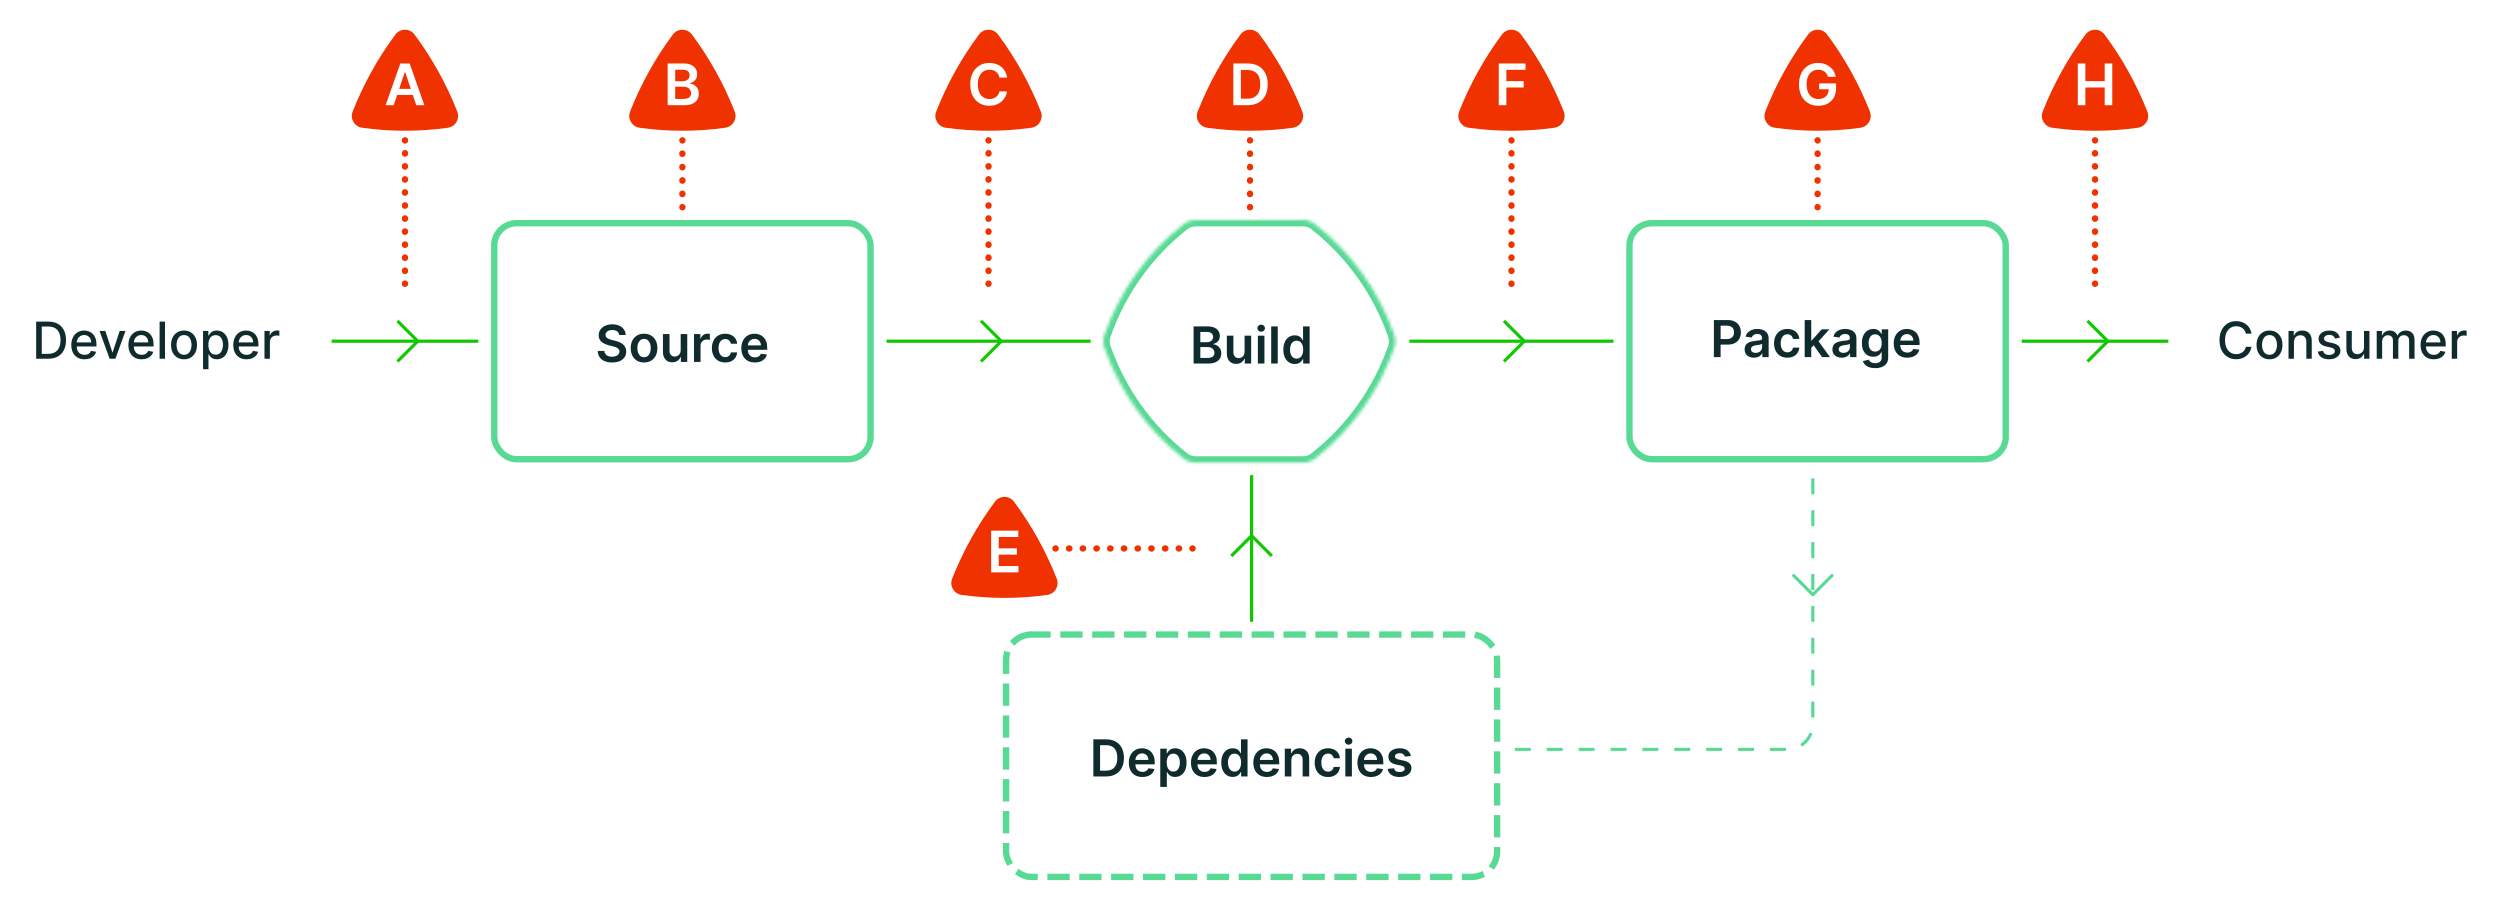 <svg width="784" height="285" viewBox="0 0 784 285" fill="none" xmlns="http://www.w3.org/2000/svg">
<rect width="784" height="285" fill="white"/>
<path d="M143.401 34.971C144.294 37.239 142.854 39.72 140.44 40.06C131.522 41.313 122.478 41.313 113.56 40.06C111.146 39.72 109.706 37.239 110.599 34.971C113.992 26.358 118.504 18.226 123.999 10.841C125.504 8.817 128.496 8.817 130.001 10.841C135.496 18.226 140.008 26.358 143.401 34.971Z" fill="#F03100"/>
<path d="M123.46 33H120.928L125.537 19.909H128.465L133.08 33H130.548L127.052 22.594H126.95L123.46 33ZM123.543 27.867H130.446V29.772H123.543V27.867Z" fill="white"/>
<path d="M128 44C128 43.448 127.552 43 127 43C126.448 43 126 43.448 126 44H128ZM126 89C126 89.552 126.448 90 127 90C127.552 90 128 89.552 128 89H126ZM126 44.05C126 44.602 126.448 45.05 127 45.05C127.552 45.05 128 44.602 128 44.05H126ZM128 48.041C128 47.489 127.552 47.041 127 47.041C126.448 47.041 126 47.489 126 48.041H128ZM126 48.141C126 48.693 126.448 49.141 127 49.141C127.552 49.141 128 48.693 128 48.141H126ZM128 52.132C128 51.58 127.552 51.132 127 51.132C126.448 51.132 126 51.58 126 52.132H128ZM126 52.232C126 52.784 126.448 53.232 127 53.232C127.552 53.232 128 52.784 128 52.232H126ZM128 56.223C128 55.671 127.552 55.223 127 55.223C126.448 55.223 126 55.671 126 56.223H128ZM126 56.323C126 56.875 126.448 57.323 127 57.323C127.552 57.323 128 56.875 128 56.323H126ZM128 60.314C128 59.761 127.552 59.314 127 59.314C126.448 59.314 126 59.761 126 60.314H128ZM126 60.413C126 60.966 126.448 61.413 127 61.413C127.552 61.413 128 60.966 128 60.413H126ZM128 64.405C128 63.852 127.552 63.405 127 63.405C126.448 63.405 126 63.852 126 64.405H128ZM126 64.504C126 65.057 126.448 65.504 127 65.504C127.552 65.504 128 65.057 128 64.504H126ZM128 68.496C128 67.943 127.552 67.496 127 67.496C126.448 67.496 126 67.943 126 68.496H128ZM126 68.595C126 69.148 126.448 69.595 127 69.595C127.552 69.595 128 69.148 128 68.595H126ZM128 72.587C128 72.034 127.552 71.587 127 71.587C126.448 71.587 126 72.034 126 72.587H128ZM126 72.686C126 73.239 126.448 73.686 127 73.686C127.552 73.686 128 73.239 128 72.686H126ZM128 76.677C128 76.125 127.552 75.677 127 75.677C126.448 75.677 126 76.125 126 76.677H128ZM126 76.777C126 77.329 126.448 77.777 127 77.777C127.552 77.777 128 77.329 128 76.777H126ZM128 80.768C128 80.216 127.552 79.768 127 79.768C126.448 79.768 126 80.216 126 80.768H128ZM126 80.868C126 81.42 126.448 81.868 127 81.868C127.552 81.868 128 81.42 128 80.868H126ZM128 84.859C128 84.307 127.552 83.859 127 83.859C126.448 83.859 126 84.307 126 84.859H128ZM126 84.959C126 85.511 126.448 85.959 127 85.959C127.552 85.959 128 85.511 128 84.959H126ZM128 88.95C128 88.398 127.552 87.95 127 87.95C126.448 87.95 126 88.398 126 88.95H128ZM126 44V44.05H128V44H126ZM126 48.041V48.141H128V48.041H126ZM126 52.132V52.232H128V52.132H126ZM126 56.223V56.323H128V56.223H126ZM126 60.314V60.413H128V60.314H126ZM126 64.405V64.504H128V64.405H126ZM126 68.496V68.595H128V68.496H126ZM126 72.587V72.686H128V72.587H126ZM126 76.677V76.777H128V76.677H126ZM126 80.768V80.868H128V80.768H126ZM126 84.859V84.959H128V84.859H126ZM126 88.95V89H128V88.95H126Z" fill="#F03100"/>
<path d="M230.401 34.971C231.294 37.239 229.854 39.72 227.44 40.06C218.522 41.313 209.478 41.313 200.56 40.06C198.146 39.72 196.706 37.239 197.599 34.971C200.992 26.358 205.504 18.226 210.999 10.841C212.504 8.817 215.496 8.817 217.001 10.841C222.496 18.226 227.008 26.358 230.401 34.971Z" fill="#F03100"/>
<path d="M209.376 33V19.909H214.388C215.334 19.909 216.12 20.058 216.746 20.357C217.377 20.651 217.848 21.053 218.159 21.565C218.474 22.076 218.632 22.655 218.632 23.303C218.632 23.836 218.53 24.292 218.325 24.671C218.12 25.046 217.846 25.351 217.5 25.585C217.155 25.82 216.77 25.988 216.343 26.09V26.218C216.808 26.244 217.253 26.386 217.679 26.646C218.11 26.902 218.461 27.264 218.734 27.733C219.007 28.202 219.143 28.768 219.143 29.433C219.143 30.111 218.979 30.72 218.651 31.261C218.323 31.798 217.829 32.222 217.168 32.533C216.508 32.844 215.677 33 214.675 33H209.376ZM211.748 31.018H214.298C215.159 31.018 215.779 30.854 216.158 30.526C216.542 30.194 216.733 29.768 216.733 29.248C216.733 28.86 216.638 28.511 216.446 28.2C216.254 27.884 215.981 27.637 215.628 27.458C215.274 27.275 214.852 27.183 214.362 27.183H211.748V31.018ZM211.748 25.477H214.093C214.503 25.477 214.871 25.402 215.199 25.253C215.527 25.099 215.785 24.884 215.973 24.607C216.165 24.326 216.26 23.994 216.26 23.61C216.26 23.103 216.081 22.685 215.723 22.357C215.37 22.029 214.843 21.865 214.145 21.865H211.748V25.477Z" fill="white"/>
<path d="M215 44C215 43.448 214.552 43 214 43C213.448 43 213 43.448 213 44H215ZM213 65C213 65.552 213.448 66 214 66C214.552 66 215 65.552 215 65H213ZM213 44.051C213 44.603 213.448 45.051 214 45.051C214.552 45.051 215 44.603 215 44.051H213ZM215 48.149C215 47.596 214.552 47.149 214 47.149C213.448 47.149 213 47.596 213 48.149H215ZM213 48.251C213 48.803 213.448 49.251 214 49.251C214.552 49.251 215 48.803 215 48.251H213ZM215 52.349C215 51.797 214.552 51.349 214 51.349C213.448 51.349 213 51.797 213 52.349H215ZM213 52.451C213 53.004 213.448 53.451 214 53.451C214.552 53.451 215 53.004 215 52.451H213ZM215 56.549C215 55.996 214.552 55.549 214 55.549C213.448 55.549 213 55.996 213 56.549H215ZM213 56.651C213 57.203 213.448 57.651 214 57.651C214.552 57.651 215 57.203 215 56.651H213ZM215 60.749C215 60.197 214.552 59.749 214 59.749C213.448 59.749 213 60.197 213 60.749H215ZM213 60.851C213 61.404 213.448 61.851 214 61.851C214.552 61.851 215 61.404 215 60.851H213ZM215 64.949C215 64.397 214.552 63.949 214 63.949C213.448 63.949 213 64.397 213 64.949H215ZM213 44V44.051H215V44H213ZM213 48.149V48.251H215V48.149H213ZM213 52.349V52.451H215V52.349H213ZM213 56.549V56.651H215V56.549H213ZM213 60.749V60.851H215V60.749H213ZM213 64.949V65H215V64.949H213Z" fill="#F03100"/>
<path d="M326.401 34.971C327.294 37.239 325.854 39.72 323.44 40.06C314.522 41.313 305.478 41.313 296.56 40.06C294.146 39.72 292.706 37.239 293.599 34.971C296.992 26.358 301.504 18.226 306.999 10.841C308.504 8.817 311.496 8.817 313.001 10.841C318.496 18.226 323.008 26.358 326.401 34.971Z" fill="#F03100"/>
<path d="M315.808 24.326H313.417C313.349 23.934 313.223 23.587 313.04 23.284C312.857 22.977 312.629 22.717 312.356 22.504C312.084 22.291 311.772 22.131 311.423 22.025C311.078 21.914 310.705 21.859 310.304 21.859C309.593 21.859 308.962 22.038 308.412 22.396C307.863 22.749 307.432 23.269 307.121 23.955C306.81 24.637 306.655 25.47 306.655 26.454C306.655 27.456 306.81 28.3 307.121 28.986C307.437 29.668 307.867 30.183 308.412 30.533C308.962 30.878 309.591 31.05 310.298 31.05C310.69 31.05 311.057 30.999 311.397 30.897C311.743 30.791 312.052 30.635 312.324 30.43C312.601 30.226 312.834 29.974 313.021 29.676C313.213 29.378 313.345 29.037 313.417 28.653L315.808 28.666C315.718 29.288 315.525 29.872 315.226 30.418C314.932 30.963 314.547 31.445 314.069 31.862C313.592 32.276 313.034 32.599 312.395 32.834C311.755 33.064 311.046 33.179 310.266 33.179C309.116 33.179 308.089 32.913 307.185 32.38C306.282 31.847 305.57 31.078 305.05 30.072C304.53 29.067 304.27 27.861 304.27 26.454C304.27 25.044 304.532 23.838 305.057 22.837C305.581 21.831 306.294 21.062 307.198 20.529C308.101 19.996 309.124 19.73 310.266 19.73C310.995 19.73 311.672 19.832 312.299 20.037C312.925 20.241 313.483 20.542 313.973 20.938C314.464 21.33 314.866 21.812 315.182 22.383C315.501 22.95 315.71 23.597 315.808 24.326Z" fill="white"/>
<path d="M311 44C311 43.448 310.552 43 310 43C309.448 43 309 43.448 309 44H311ZM309 89C309 89.552 309.448 90 310 90C310.552 90 311 89.552 311 89H309ZM309 44.05C309 44.602 309.448 45.05 310 45.05C310.552 45.05 311 44.602 311 44.05H309ZM311 48.041C311 47.489 310.552 47.041 310 47.041C309.448 47.041 309 47.489 309 48.041H311ZM309 48.141C309 48.693 309.448 49.141 310 49.141C310.552 49.141 311 48.693 311 48.141H309ZM311 52.132C311 51.58 310.552 51.132 310 51.132C309.448 51.132 309 51.58 309 52.132H311ZM309 52.232C309 52.784 309.448 53.232 310 53.232C310.552 53.232 311 52.784 311 52.232H309ZM311 56.223C311 55.671 310.552 55.223 310 55.223C309.448 55.223 309 55.671 309 56.223H311ZM309 56.323C309 56.875 309.448 57.323 310 57.323C310.552 57.323 311 56.875 311 56.323H309ZM311 60.314C311 59.761 310.552 59.314 310 59.314C309.448 59.314 309 59.761 309 60.314H311ZM309 60.413C309 60.966 309.448 61.413 310 61.413C310.552 61.413 311 60.966 311 60.413H309ZM311 64.405C311 63.852 310.552 63.405 310 63.405C309.448 63.405 309 63.852 309 64.405H311ZM309 64.504C309 65.057 309.448 65.504 310 65.504C310.552 65.504 311 65.057 311 64.504H309ZM311 68.496C311 67.943 310.552 67.496 310 67.496C309.448 67.496 309 67.943 309 68.496H311ZM309 68.595C309 69.148 309.448 69.595 310 69.595C310.552 69.595 311 69.148 311 68.595H309ZM311 72.587C311 72.034 310.552 71.587 310 71.587C309.448 71.587 309 72.034 309 72.587H311ZM309 72.686C309 73.239 309.448 73.686 310 73.686C310.552 73.686 311 73.239 311 72.686H309ZM311 76.677C311 76.125 310.552 75.677 310 75.677C309.448 75.677 309 76.125 309 76.677H311ZM309 76.777C309 77.329 309.448 77.777 310 77.777C310.552 77.777 311 77.329 311 76.777H309ZM311 80.768C311 80.216 310.552 79.768 310 79.768C309.448 79.768 309 80.216 309 80.768H311ZM309 80.868C309 81.42 309.448 81.868 310 81.868C310.552 81.868 311 81.42 311 80.868H309ZM311 84.859C311 84.307 310.552 83.859 310 83.859C309.448 83.859 309 84.307 309 84.859H311ZM309 84.959C309 85.511 309.448 85.959 310 85.959C310.552 85.959 311 85.511 311 84.959H309ZM311 88.95C311 88.398 310.552 87.95 310 87.95C309.448 87.95 309 88.398 309 88.95H311ZM309 44V44.05H311V44H309ZM309 48.041V48.141H311V48.041H309ZM309 52.132V52.232H311V52.132H309ZM309 56.223V56.323H311V56.223H309ZM309 60.314V60.413H311V60.314H309ZM309 64.405V64.504H311V64.405H309ZM309 68.496V68.595H311V68.496H309ZM309 72.587V72.686H311V72.587H309ZM309 76.677V76.777H311V76.677H309ZM309 80.768V80.868H311V80.768H309ZM309 84.859V84.959H311V84.859H309ZM309 88.95V89H311V88.95H309Z" fill="#F03100"/>
<path d="M408.401 34.971C409.294 37.239 407.854 39.72 405.44 40.06C396.522 41.313 387.478 41.313 378.56 40.06C376.146 39.72 374.706 37.239 375.599 34.971C378.992 26.358 383.504 18.226 388.999 10.841C390.504 8.817 393.496 8.817 395.001 10.841C400.496 18.226 405.008 26.358 408.401 34.971Z" fill="#F03100"/>
<path d="M391.206 33H386.77V19.909H391.295C392.595 19.909 393.711 20.171 394.645 20.695C395.582 21.215 396.302 21.963 396.805 22.939C397.308 23.915 397.559 25.082 397.559 26.442C397.559 27.805 397.306 28.977 396.799 29.957C396.296 30.938 395.569 31.69 394.619 32.214C393.673 32.738 392.535 33 391.206 33ZM389.141 30.948H391.091C392.003 30.948 392.763 30.782 393.373 30.45C393.982 30.113 394.44 29.612 394.747 28.947C395.054 28.278 395.207 27.443 395.207 26.442C395.207 25.44 395.054 24.609 394.747 23.949C394.44 23.284 393.986 22.788 393.385 22.459C392.789 22.127 392.047 21.961 391.161 21.961H389.141V30.948Z" fill="white"/>
<path d="M393 44C393 43.448 392.552 43 392 43C391.448 43 391 43.448 391 44H393ZM391 65C391 65.552 391.448 66 392 66C392.552 66 393 65.552 393 65H391ZM391 44.051C391 44.603 391.448 45.051 392 45.051C392.552 45.051 393 44.603 393 44.051H391ZM393 48.149C393 47.596 392.552 47.149 392 47.149C391.448 47.149 391 47.596 391 48.149H393ZM391 48.251C391 48.803 391.448 49.251 392 49.251C392.552 49.251 393 48.803 393 48.251H391ZM393 52.349C393 51.797 392.552 51.349 392 51.349C391.448 51.349 391 51.797 391 52.349H393ZM391 52.451C391 53.004 391.448 53.451 392 53.451C392.552 53.451 393 53.004 393 52.451H391ZM393 56.549C393 55.996 392.552 55.549 392 55.549C391.448 55.549 391 55.996 391 56.549H393ZM391 56.651C391 57.203 391.448 57.651 392 57.651C392.552 57.651 393 57.203 393 56.651H391ZM393 60.749C393 60.197 392.552 59.749 392 59.749C391.448 59.749 391 60.197 391 60.749H393ZM391 60.851C391 61.404 391.448 61.851 392 61.851C392.552 61.851 393 61.404 393 60.851H391ZM393 64.949C393 64.397 392.552 63.949 392 63.949C391.448 63.949 391 64.397 391 64.949H393ZM391 44V44.051H393V44H391ZM391 48.149V48.251H393V48.149H391ZM391 52.349V52.451H393V52.349H391ZM391 56.549V56.651H393V56.549H391ZM391 60.749V60.851H393V60.749H391ZM391 64.949V65H393V64.949H391Z" fill="#F03100"/>
<path d="M490.401 34.971C491.294 37.239 489.854 39.72 487.44 40.06C478.522 41.313 469.478 41.313 460.56 40.06C458.146 39.72 456.706 37.239 457.599 34.971C460.992 26.358 465.504 18.226 470.999 10.841C472.504 8.817 475.496 8.817 477.001 10.841C482.496 18.226 487.008 26.358 490.401 34.971Z" fill="#F03100"/>
<path d="M470.018 33V19.909H478.404V21.897H472.389V25.451H477.829V27.439H472.389V33H470.018Z" fill="white"/>
<path d="M475 44C475 43.448 474.552 43 474 43C473.448 43 473 43.448 473 44H475ZM473 89C473 89.552 473.448 90 474 90C474.552 90 475 89.552 475 89H473ZM473 44.05C473 44.602 473.448 45.05 474 45.05C474.552 45.05 475 44.602 475 44.05H473ZM475 48.041C475 47.489 474.552 47.041 474 47.041C473.448 47.041 473 47.489 473 48.041H475ZM473 48.141C473 48.693 473.448 49.141 474 49.141C474.552 49.141 475 48.693 475 48.141H473ZM475 52.132C475 51.58 474.552 51.132 474 51.132C473.448 51.132 473 51.58 473 52.132H475ZM473 52.232C473 52.784 473.448 53.232 474 53.232C474.552 53.232 475 52.784 475 52.232H473ZM475 56.223C475 55.671 474.552 55.223 474 55.223C473.448 55.223 473 55.671 473 56.223H475ZM473 56.323C473 56.875 473.448 57.323 474 57.323C474.552 57.323 475 56.875 475 56.323H473ZM475 60.314C475 59.761 474.552 59.314 474 59.314C473.448 59.314 473 59.761 473 60.314H475ZM473 60.413C473 60.966 473.448 61.413 474 61.413C474.552 61.413 475 60.966 475 60.413H473ZM475 64.405C475 63.852 474.552 63.405 474 63.405C473.448 63.405 473 63.852 473 64.405H475ZM473 64.504C473 65.057 473.448 65.504 474 65.504C474.552 65.504 475 65.057 475 64.504H473ZM475 68.496C475 67.943 474.552 67.496 474 67.496C473.448 67.496 473 67.943 473 68.496H475ZM473 68.595C473 69.148 473.448 69.595 474 69.595C474.552 69.595 475 69.148 475 68.595H473ZM475 72.587C475 72.034 474.552 71.587 474 71.587C473.448 71.587 473 72.034 473 72.587H475ZM473 72.686C473 73.239 473.448 73.686 474 73.686C474.552 73.686 475 73.239 475 72.686H473ZM475 76.677C475 76.125 474.552 75.677 474 75.677C473.448 75.677 473 76.125 473 76.677H475ZM473 76.777C473 77.329 473.448 77.777 474 77.777C474.552 77.777 475 77.329 475 76.777H473ZM475 80.768C475 80.216 474.552 79.768 474 79.768C473.448 79.768 473 80.216 473 80.768H475ZM473 80.868C473 81.42 473.448 81.868 474 81.868C474.552 81.868 475 81.42 475 80.868H473ZM475 84.859C475 84.307 474.552 83.859 474 83.859C473.448 83.859 473 84.307 473 84.859H475ZM473 84.959C473 85.511 473.448 85.959 474 85.959C474.552 85.959 475 85.511 475 84.959H473ZM475 88.95C475 88.398 474.552 87.95 474 87.95C473.448 87.95 473 88.398 473 88.95H475ZM473 44V44.05H475V44H473ZM473 48.041V48.141H475V48.041H473ZM473 52.132V52.232H475V52.132H473ZM473 56.223V56.323H475V56.223H473ZM473 60.314V60.413H475V60.314H473ZM473 64.405V64.504H475V64.405H473ZM473 68.496V68.595H475V68.496H473ZM473 72.587V72.686H475V72.587H473ZM473 76.677V76.777H475V76.677H473ZM473 80.768V80.868H475V80.768H473ZM473 84.859V84.959H475V84.859H473ZM473 88.95V89H475V88.95H473Z" fill="#F03100"/>
<path d="M586.401 34.971C587.294 37.239 585.854 39.72 583.44 40.06C574.522 41.313 565.478 41.313 556.56 40.06C554.146 39.72 552.706 37.239 553.599 34.971C556.992 26.358 561.504 18.226 566.999 10.841C568.504 8.817 571.496 8.817 573.001 10.841C578.496 18.226 583.008 26.358 586.401 34.971Z" fill="#F03100"/>
<path d="M573.267 24.09C573.161 23.744 573.014 23.435 572.826 23.163C572.643 22.886 572.421 22.649 572.161 22.453C571.906 22.257 571.612 22.11 571.279 22.012C570.947 21.91 570.585 21.859 570.193 21.859C569.489 21.859 568.863 22.035 568.313 22.389C567.764 22.743 567.331 23.263 567.016 23.949C566.705 24.631 566.549 25.462 566.549 26.442C566.549 27.43 566.705 28.268 567.016 28.954C567.327 29.64 567.759 30.162 568.313 30.52C568.867 30.874 569.511 31.05 570.244 31.05C570.908 31.05 571.484 30.923 571.97 30.667C572.46 30.411 572.837 30.049 573.101 29.58C573.365 29.107 573.497 28.553 573.497 27.918L574.034 28.001H570.48V26.148H575.792V27.72C575.792 28.841 575.553 29.81 575.076 30.629C574.599 31.447 573.943 32.077 573.107 32.521C572.272 32.959 571.313 33.179 570.231 33.179C569.025 33.179 567.966 32.908 567.054 32.367C566.146 31.822 565.437 31.048 564.926 30.047C564.418 29.041 564.165 27.848 564.165 26.467C564.165 25.41 564.314 24.467 564.612 23.636C564.915 22.805 565.337 22.099 565.878 21.52C566.419 20.936 567.054 20.493 567.783 20.19C568.511 19.884 569.304 19.73 570.161 19.73C570.885 19.73 571.56 19.837 572.187 20.05C572.813 20.259 573.369 20.557 573.855 20.945C574.345 21.332 574.748 21.793 575.063 22.325C575.379 22.858 575.585 23.446 575.683 24.09H573.267Z" fill="white"/>
<path d="M571 44C571 43.448 570.552 43 570 43C569.448 43 569 43.448 569 44H571ZM569 65C569 65.552 569.448 66 570 66C570.552 66 571 65.552 571 65H569ZM569 44.051C569 44.603 569.448 45.051 570 45.051C570.552 45.051 571 44.603 571 44.051H569ZM571 48.149C571 47.596 570.552 47.149 570 47.149C569.448 47.149 569 47.596 569 48.149H571ZM569 48.251C569 48.803 569.448 49.251 570 49.251C570.552 49.251 571 48.803 571 48.251H569ZM571 52.349C571 51.797 570.552 51.349 570 51.349C569.448 51.349 569 51.797 569 52.349H571ZM569 52.451C569 53.004 569.448 53.451 570 53.451C570.552 53.451 571 53.004 571 52.451H569ZM571 56.549C571 55.996 570.552 55.549 570 55.549C569.448 55.549 569 55.996 569 56.549H571ZM569 56.651C569 57.203 569.448 57.651 570 57.651C570.552 57.651 571 57.203 571 56.651H569ZM571 60.749C571 60.197 570.552 59.749 570 59.749C569.448 59.749 569 60.197 569 60.749H571ZM569 60.851C569 61.404 569.448 61.851 570 61.851C570.552 61.851 571 61.404 571 60.851H569ZM571 64.949C571 64.397 570.552 63.949 570 63.949C569.448 63.949 569 64.397 569 64.949H571ZM569 44V44.051H571V44H569ZM569 48.149V48.251H571V48.149H569ZM569 52.349V52.451H571V52.349H569ZM569 56.549V56.651H571V56.549H569ZM569 60.749V60.851H571V60.749H569ZM569 64.949V65H571V64.949H569Z" fill="#F03100"/>
<path d="M673.401 34.971C674.294 37.239 672.854 39.72 670.44 40.06C661.522 41.313 652.478 41.313 643.56 40.06C641.146 39.72 639.706 37.239 640.599 34.971C643.992 26.358 648.504 18.226 653.999 10.841C655.504 8.817 658.496 8.817 660.001 10.841C665.496 18.226 670.008 26.358 673.401 34.971Z" fill="#F03100"/>
<path d="M651.594 33V19.909H653.965V25.451H660.031V19.909H662.409V33H660.031V27.439H653.965V33H651.594Z" fill="white"/>
<path d="M658 44C658 43.448 657.552 43 657 43C656.448 43 656 43.448 656 44H658ZM656 89C656 89.552 656.448 90 657 90C657.552 90 658 89.552 658 89H656ZM656 44.05C656 44.602 656.448 45.05 657 45.05C657.552 45.05 658 44.602 658 44.05H656ZM658 48.041C658 47.489 657.552 47.041 657 47.041C656.448 47.041 656 47.489 656 48.041H658ZM656 48.141C656 48.693 656.448 49.141 657 49.141C657.552 49.141 658 48.693 658 48.141H656ZM658 52.132C658 51.58 657.552 51.132 657 51.132C656.448 51.132 656 51.58 656 52.132H658ZM656 52.232C656 52.784 656.448 53.232 657 53.232C657.552 53.232 658 52.784 658 52.232H656ZM658 56.223C658 55.671 657.552 55.223 657 55.223C656.448 55.223 656 55.671 656 56.223H658ZM656 56.323C656 56.875 656.448 57.323 657 57.323C657.552 57.323 658 56.875 658 56.323H656ZM658 60.314C658 59.761 657.552 59.314 657 59.314C656.448 59.314 656 59.761 656 60.314H658ZM656 60.413C656 60.966 656.448 61.413 657 61.413C657.552 61.413 658 60.966 658 60.413H656ZM658 64.405C658 63.852 657.552 63.405 657 63.405C656.448 63.405 656 63.852 656 64.405H658ZM656 64.504C656 65.057 656.448 65.504 657 65.504C657.552 65.504 658 65.057 658 64.504H656ZM658 68.496C658 67.943 657.552 67.496 657 67.496C656.448 67.496 656 67.943 656 68.496H658ZM656 68.595C656 69.148 656.448 69.595 657 69.595C657.552 69.595 658 69.148 658 68.595H656ZM658 72.587C658 72.034 657.552 71.587 657 71.587C656.448 71.587 656 72.034 656 72.587H658ZM656 72.686C656 73.239 656.448 73.686 657 73.686C657.552 73.686 658 73.239 658 72.686H656ZM658 76.677C658 76.125 657.552 75.677 657 75.677C656.448 75.677 656 76.125 656 76.677H658ZM656 76.777C656 77.329 656.448 77.777 657 77.777C657.552 77.777 658 77.329 658 76.777H656ZM658 80.768C658 80.216 657.552 79.768 657 79.768C656.448 79.768 656 80.216 656 80.768H658ZM656 80.868C656 81.42 656.448 81.868 657 81.868C657.552 81.868 658 81.42 658 80.868H656ZM658 84.859C658 84.307 657.552 83.859 657 83.859C656.448 83.859 656 84.307 656 84.859H658ZM656 84.959C656 85.511 656.448 85.959 657 85.959C657.552 85.959 658 85.511 658 84.959H656ZM658 88.95C658 88.398 657.552 87.95 657 87.95C656.448 87.95 656 88.398 656 88.95H658ZM656 44V44.05H658V44H656ZM656 48.041V48.141H658V48.041H656ZM656 52.132V52.232H658V52.132H656ZM656 56.223V56.323H658V56.223H656ZM656 60.314V60.413H658V60.314H656ZM656 64.405V64.504H658V64.405H656ZM656 68.496V68.595H658V68.496H656ZM656 72.587V72.686H658V72.587H656ZM656 76.677V76.777H658V76.677H656ZM656 80.768V80.868H658V80.768H656ZM656 84.859V84.959H658V84.859H656ZM656 88.95V89H658V88.95H656Z" fill="#F03100"/>
<path d="M331.401 181.471C332.294 183.739 330.854 186.22 328.44 186.56C319.522 187.813 310.478 187.813 301.56 186.56C299.146 186.22 297.706 183.739 298.599 181.471C301.992 172.858 306.504 164.726 311.999 157.341C313.504 155.317 316.496 155.317 318.001 157.341C323.496 164.726 328.008 172.858 331.401 181.471Z" fill="#F03100"/>
<path d="M310.824 179.5V166.409H319.339V168.397H313.196V171.951H318.898V173.939H313.196V177.512H319.39V179.5H310.824Z" fill="white"/>
<path d="M374 173C374.552 173 375 172.552 375 172C375 171.448 374.552 171 374 171V173ZM331 171C330.448 171 330 171.448 330 172C330 172.552 330.448 173 331 173V171ZM373.948 171C373.395 171 372.948 171.448 372.948 172C372.948 172.552 373.395 173 373.948 173V171ZM369.752 173C370.305 173 370.752 172.552 370.752 172C370.752 171.448 370.305 171 369.752 171V173ZM369.648 171C369.095 171 368.648 171.448 368.648 172C368.648 172.552 369.095 173 369.648 173V171ZM365.452 173C366.005 173 366.452 172.552 366.452 172C366.452 171.448 366.005 171 365.452 171V173ZM365.348 171C364.795 171 364.348 171.448 364.348 172C364.348 172.552 364.795 173 365.348 173V171ZM361.152 173C361.705 173 362.152 172.552 362.152 172C362.152 171.448 361.705 171 361.152 171V173ZM361.048 171C360.495 171 360.048 171.448 360.048 172C360.048 172.552 360.495 173 361.048 173V171ZM356.852 173C357.405 173 357.852 172.552 357.852 172C357.852 171.448 357.405 171 356.852 171V173ZM356.748 171C356.195 171 355.748 171.448 355.748 172C355.748 172.552 356.195 173 356.748 173V171ZM352.552 173C353.105 173 353.552 172.552 353.552 172C353.552 171.448 353.105 171 352.552 171V173ZM352.448 171C351.895 171 351.448 171.448 351.448 172C351.448 172.552 351.895 173 352.448 173V171ZM348.252 173C348.805 173 349.252 172.552 349.252 172C349.252 171.448 348.805 171 348.252 171V173ZM348.148 171C347.595 171 347.148 171.448 347.148 172C347.148 172.552 347.595 173 348.148 173V171ZM343.952 173C344.505 173 344.952 172.552 344.952 172C344.952 171.448 344.505 171 343.952 171V173ZM343.848 171C343.295 171 342.848 171.448 342.848 172C342.848 172.552 343.295 173 343.848 173V171ZM339.652 173C340.205 173 340.652 172.552 340.652 172C340.652 171.448 340.205 171 339.652 171V173ZM339.548 171C338.995 171 338.548 171.448 338.548 172C338.548 172.552 338.995 173 339.548 173V171ZM335.352 173C335.905 173 336.352 172.552 336.352 172C336.352 171.448 335.905 171 335.352 171V173ZM335.248 171C334.695 171 334.248 171.448 334.248 172C334.248 172.552 334.695 173 335.248 173V171ZM331.052 173C331.605 173 332.052 172.552 332.052 172C332.052 171.448 331.605 171 331.052 171V173ZM374 171H373.948V173H374V171ZM369.752 171H369.648V173H369.752V171ZM365.452 171H365.348V173H365.452V171ZM361.152 171H361.048V173H361.152V171ZM356.852 171H356.748V173H356.852V171ZM352.552 171H352.448V173H352.552V171ZM348.252 171H348.148V173H348.252V171ZM343.952 171H343.848V173H343.952V171ZM339.652 171H339.548V173H339.652V171ZM335.352 171H335.248V173H335.352V171ZM331.052 171H331V173H331.052V171Z" fill="#F03100"/>
<path d="M15.108 112.5H11.341V100.864H15.227C16.367 100.864 17.347 101.097 18.165 101.562C18.983 102.025 19.61 102.689 20.046 103.557C20.485 104.42 20.704 105.456 20.704 106.665C20.704 107.877 20.483 108.919 20.04 109.79C19.6 110.661 18.964 111.331 18.131 111.801C17.297 112.267 16.29 112.5 15.108 112.5ZM13.097 110.966H15.011C15.898 110.966 16.634 110.799 17.222 110.466C17.809 110.129 18.248 109.642 18.54 109.006C18.831 108.366 18.977 107.585 18.977 106.665C18.977 105.752 18.831 104.977 18.54 104.341C18.252 103.705 17.822 103.222 17.25 102.892C16.678 102.562 15.968 102.398 15.119 102.398H13.097V110.966ZM26.513 112.676C25.653 112.676 24.912 112.492 24.291 112.125C23.674 111.754 23.197 111.233 22.859 110.562C22.526 109.888 22.359 109.098 22.359 108.193C22.359 107.299 22.526 106.511 22.859 105.83C23.197 105.148 23.666 104.616 24.268 104.233C24.875 103.85 25.583 103.659 26.393 103.659C26.886 103.659 27.363 103.741 27.825 103.903C28.287 104.066 28.702 104.322 29.07 104.67C29.437 105.019 29.727 105.472 29.939 106.028C30.151 106.581 30.257 107.254 30.257 108.045V108.648H23.32V107.375H28.592C28.592 106.928 28.501 106.532 28.32 106.188C28.138 105.839 27.882 105.564 27.553 105.364C27.227 105.163 26.844 105.062 26.405 105.062C25.928 105.062 25.511 105.18 25.155 105.415C24.803 105.646 24.53 105.949 24.337 106.324C24.147 106.695 24.053 107.098 24.053 107.534V108.528C24.053 109.112 24.155 109.608 24.359 110.017C24.568 110.426 24.858 110.739 25.229 110.955C25.6 111.167 26.034 111.273 26.53 111.273C26.852 111.273 27.145 111.227 27.41 111.136C27.676 111.042 27.905 110.902 28.098 110.716C28.291 110.53 28.439 110.301 28.541 110.028L30.149 110.318C30.02 110.792 29.789 111.206 29.456 111.562C29.126 111.915 28.712 112.189 28.212 112.386C27.715 112.58 27.149 112.676 26.513 112.676ZM39.358 103.773L36.193 112.5H34.375L31.204 103.773H33.028L35.239 110.489H35.33L37.534 103.773H39.358ZM44.419 112.676C43.559 112.676 42.819 112.492 42.197 112.125C41.58 111.754 41.103 111.233 40.766 110.562C40.432 109.888 40.266 109.098 40.266 108.193C40.266 107.299 40.432 106.511 40.766 105.83C41.103 105.148 41.572 104.616 42.175 104.233C42.781 103.85 43.489 103.659 44.3 103.659C44.792 103.659 45.269 103.741 45.731 103.903C46.194 104.066 46.608 104.322 46.976 104.67C47.343 105.019 47.633 105.472 47.845 106.028C48.057 106.581 48.163 107.254 48.163 108.045V108.648H41.226V107.375H46.499C46.499 106.928 46.408 106.532 46.226 106.188C46.044 105.839 45.788 105.564 45.459 105.364C45.133 105.163 44.751 105.062 44.311 105.062C43.834 105.062 43.417 105.18 43.061 105.415C42.709 105.646 42.436 105.949 42.243 106.324C42.053 106.695 41.959 107.098 41.959 107.534V108.528C41.959 109.112 42.061 109.608 42.266 110.017C42.474 110.426 42.764 110.739 43.135 110.955C43.506 111.167 43.94 111.273 44.436 111.273C44.758 111.273 45.052 111.227 45.317 111.136C45.582 111.042 45.811 110.902 46.004 110.716C46.197 110.53 46.345 110.301 46.447 110.028L48.055 110.318C47.927 110.792 47.696 111.206 47.362 111.562C47.033 111.915 46.618 112.189 46.118 112.386C45.622 112.58 45.055 112.676 44.419 112.676ZM51.747 100.864V112.5H50.048V100.864H51.747ZM57.709 112.676C56.891 112.676 56.177 112.489 55.567 112.114C54.957 111.739 54.483 111.214 54.146 110.54C53.809 109.866 53.641 109.078 53.641 108.176C53.641 107.271 53.809 106.479 54.146 105.801C54.483 105.123 54.957 104.597 55.567 104.222C56.177 103.847 56.891 103.659 57.709 103.659C58.527 103.659 59.241 103.847 59.851 104.222C60.461 104.597 60.934 105.123 61.271 105.801C61.608 106.479 61.777 107.271 61.777 108.176C61.777 109.078 61.608 109.866 61.271 110.54C60.934 111.214 60.461 111.739 59.851 112.114C59.241 112.489 58.527 112.676 57.709 112.676ZM57.715 111.25C58.245 111.25 58.684 111.11 59.033 110.83C59.381 110.549 59.639 110.176 59.805 109.71C59.976 109.244 60.061 108.731 60.061 108.17C60.061 107.614 59.976 107.102 59.805 106.636C59.639 106.167 59.381 105.79 59.033 105.506C58.684 105.222 58.245 105.08 57.715 105.08C57.18 105.08 56.737 105.222 56.385 105.506C56.036 105.79 55.777 106.167 55.606 106.636C55.44 107.102 55.356 107.614 55.356 108.17C55.356 108.731 55.44 109.244 55.606 109.71C55.777 110.176 56.036 110.549 56.385 110.83C56.737 111.11 57.18 111.25 57.715 111.25ZM63.673 115.773V103.773H65.332V105.188H65.474C65.573 105.006 65.715 104.795 65.901 104.557C66.086 104.318 66.344 104.11 66.673 103.932C67.003 103.75 67.438 103.659 67.98 103.659C68.685 103.659 69.313 103.837 69.867 104.193C70.419 104.549 70.853 105.062 71.168 105.733C71.486 106.403 71.645 107.21 71.645 108.153C71.645 109.097 71.488 109.905 71.173 110.58C70.859 111.25 70.427 111.767 69.878 112.131C69.329 112.491 68.702 112.67 67.997 112.67C67.467 112.67 67.033 112.581 66.696 112.403C66.363 112.225 66.101 112.017 65.912 111.778C65.722 111.54 65.577 111.328 65.474 111.142H65.372V115.773H63.673ZM65.338 108.136C65.338 108.75 65.427 109.288 65.605 109.75C65.783 110.212 66.041 110.574 66.378 110.835C66.715 111.093 67.128 111.222 67.617 111.222C68.124 111.222 68.548 111.087 68.889 110.818C69.23 110.545 69.488 110.176 69.662 109.71C69.84 109.244 69.929 108.72 69.929 108.136C69.929 107.561 69.842 107.044 69.668 106.585C69.497 106.127 69.24 105.765 68.895 105.5C68.554 105.235 68.128 105.102 67.617 105.102C67.124 105.102 66.707 105.229 66.367 105.483C66.029 105.737 65.774 106.091 65.599 106.545C65.425 107 65.338 107.53 65.338 108.136ZM77.31 112.676C76.45 112.676 75.709 112.492 75.088 112.125C74.471 111.754 73.993 111.233 73.656 110.562C73.323 109.888 73.156 109.098 73.156 108.193C73.156 107.299 73.323 106.511 73.656 105.83C73.993 105.148 74.463 104.616 75.065 104.233C75.671 103.85 76.38 103.659 77.19 103.659C77.683 103.659 78.16 103.741 78.622 103.903C79.084 104.066 79.499 104.322 79.867 104.67C80.234 105.019 80.524 105.472 80.736 106.028C80.948 106.581 81.054 107.254 81.054 108.045V108.648H74.117V107.375H79.389C79.389 106.928 79.298 106.532 79.117 106.188C78.935 105.839 78.679 105.564 78.349 105.364C78.024 105.163 77.641 105.062 77.202 105.062C76.724 105.062 76.308 105.18 75.952 105.415C75.599 105.646 75.327 105.949 75.133 106.324C74.944 106.695 74.849 107.098 74.849 107.534V108.528C74.849 109.112 74.952 109.608 75.156 110.017C75.365 110.426 75.654 110.739 76.026 110.955C76.397 111.167 76.831 111.273 77.327 111.273C77.649 111.273 77.942 111.227 78.207 111.136C78.472 111.042 78.702 110.902 78.895 110.716C79.088 110.53 79.236 110.301 79.338 110.028L80.946 110.318C80.817 110.792 80.586 111.206 80.253 111.562C79.923 111.915 79.508 112.189 79.008 112.386C78.512 112.58 77.946 112.676 77.31 112.676ZM82.939 112.5V103.773H84.581V105.159H84.672C84.831 104.689 85.111 104.32 85.513 104.051C85.918 103.778 86.376 103.642 86.888 103.642C86.994 103.642 87.119 103.646 87.263 103.653C87.41 103.661 87.526 103.67 87.609 103.682V105.307C87.541 105.288 87.42 105.267 87.246 105.244C87.072 105.218 86.897 105.205 86.723 105.205C86.322 105.205 85.963 105.29 85.649 105.46C85.338 105.627 85.092 105.86 84.91 106.159C84.729 106.455 84.638 106.792 84.638 107.17V112.5H82.939Z" fill="#102B2D"/>
<path d="M104 107L150 107" stroke="#10C800" stroke-linejoin="round"/>
<path d="M125 101L131 107L125 113" stroke="#10C800" stroke-linecap="square" stroke-linejoin="round"/>
<path d="M194.19 105.062C194.137 104.566 193.914 104.18 193.52 103.903C193.13 103.627 192.622 103.489 191.997 103.489C191.558 103.489 191.181 103.555 190.866 103.688C190.552 103.82 190.312 104 190.145 104.227C189.978 104.455 189.893 104.714 189.889 105.006C189.889 105.248 189.944 105.458 190.054 105.636C190.168 105.814 190.321 105.966 190.514 106.091C190.707 106.212 190.921 106.314 191.156 106.398C191.391 106.481 191.628 106.551 191.866 106.608L192.957 106.881C193.397 106.983 193.819 107.121 194.224 107.295C194.634 107.47 194.999 107.689 195.321 107.955C195.647 108.22 195.904 108.54 196.094 108.915C196.283 109.29 196.378 109.729 196.378 110.233C196.378 110.915 196.204 111.515 195.855 112.034C195.507 112.549 195.003 112.953 194.344 113.244C193.688 113.532 192.895 113.676 191.963 113.676C191.058 113.676 190.272 113.536 189.605 113.256C188.942 112.975 188.423 112.566 188.048 112.028C187.677 111.491 187.476 110.835 187.446 110.062H189.52C189.55 110.468 189.675 110.805 189.895 111.074C190.115 111.343 190.401 111.544 190.753 111.676C191.109 111.809 191.507 111.875 191.946 111.875C192.404 111.875 192.806 111.807 193.151 111.67C193.499 111.53 193.772 111.337 193.969 111.091C194.166 110.841 194.266 110.549 194.27 110.216C194.266 109.913 194.177 109.663 194.003 109.466C193.829 109.265 193.584 109.098 193.27 108.966C192.959 108.83 192.596 108.708 192.179 108.602L190.855 108.261C189.897 108.015 189.139 107.642 188.582 107.142C188.029 106.638 187.753 105.97 187.753 105.136C187.753 104.451 187.938 103.85 188.31 103.335C188.685 102.82 189.194 102.42 189.838 102.136C190.482 101.848 191.211 101.705 192.026 101.705C192.851 101.705 193.575 101.848 194.196 102.136C194.821 102.42 195.312 102.816 195.668 103.324C196.024 103.828 196.207 104.407 196.219 105.062H194.19ZM201.973 113.67C201.121 113.67 200.382 113.483 199.757 113.108C199.132 112.733 198.647 112.208 198.303 111.534C197.962 110.86 197.791 110.072 197.791 109.17C197.791 108.269 197.962 107.479 198.303 106.801C198.647 106.123 199.132 105.597 199.757 105.222C200.382 104.847 201.121 104.659 201.973 104.659C202.825 104.659 203.564 104.847 204.189 105.222C204.814 105.597 205.297 106.123 205.638 106.801C205.982 107.479 206.155 108.269 206.155 109.17C206.155 110.072 205.982 110.86 205.638 111.534C205.297 112.208 204.814 112.733 204.189 113.108C203.564 113.483 202.825 113.67 201.973 113.67ZM201.984 112.023C202.446 112.023 202.833 111.896 203.143 111.642C203.454 111.384 203.685 111.04 203.837 110.608C203.992 110.176 204.07 109.695 204.07 109.165C204.07 108.631 203.992 108.148 203.837 107.716C203.685 107.28 203.454 106.934 203.143 106.676C202.833 106.419 202.446 106.29 201.984 106.29C201.511 106.29 201.117 106.419 200.803 106.676C200.492 106.934 200.259 107.28 200.104 107.716C199.952 108.148 199.876 108.631 199.876 109.165C199.876 109.695 199.952 110.176 200.104 110.608C200.259 111.04 200.492 111.384 200.803 111.642C201.117 111.896 201.511 112.023 201.984 112.023ZM213.463 109.83V104.773H215.52V113.5H213.526V111.949H213.435C213.238 112.437 212.914 112.837 212.463 113.148C212.016 113.458 211.465 113.614 210.81 113.614C210.238 113.614 209.732 113.487 209.293 113.233C208.857 112.975 208.516 112.602 208.27 112.114C208.024 111.621 207.901 111.027 207.901 110.33V104.773H209.957V110.011C209.957 110.564 210.109 111.004 210.412 111.33C210.715 111.655 211.113 111.818 211.605 111.818C211.908 111.818 212.202 111.744 212.486 111.597C212.77 111.449 213.003 111.229 213.185 110.938C213.37 110.642 213.463 110.273 213.463 109.83ZM217.635 113.5V104.773H219.629V106.227H219.72C219.879 105.723 220.152 105.335 220.538 105.062C220.929 104.786 221.374 104.648 221.874 104.648C221.987 104.648 222.114 104.653 222.254 104.665C222.398 104.672 222.518 104.686 222.612 104.705V106.597C222.525 106.566 222.387 106.54 222.197 106.517C222.012 106.491 221.832 106.477 221.658 106.477C221.283 106.477 220.946 106.559 220.646 106.722C220.351 106.881 220.118 107.102 219.947 107.386C219.777 107.67 219.692 107.998 219.692 108.369V113.5H217.635ZM227.426 113.67C226.555 113.67 225.807 113.479 225.182 113.097C224.561 112.714 224.081 112.186 223.744 111.511C223.411 110.833 223.244 110.053 223.244 109.17C223.244 108.284 223.415 107.502 223.756 106.824C224.097 106.142 224.578 105.612 225.199 105.233C225.824 104.85 226.563 104.659 227.415 104.659C228.123 104.659 228.75 104.79 229.295 105.051C229.845 105.309 230.282 105.674 230.608 106.148C230.934 106.617 231.119 107.167 231.165 107.795H229.199C229.119 107.375 228.93 107.025 228.631 106.744C228.335 106.46 227.939 106.318 227.443 106.318C227.023 106.318 226.653 106.432 226.335 106.659C226.017 106.883 225.769 107.205 225.591 107.625C225.417 108.045 225.33 108.549 225.33 109.136C225.33 109.731 225.417 110.242 225.591 110.67C225.765 111.095 226.009 111.422 226.324 111.653C226.642 111.881 227.015 111.994 227.443 111.994C227.746 111.994 228.017 111.937 228.256 111.824C228.498 111.706 228.701 111.538 228.864 111.318C229.027 111.098 229.138 110.831 229.199 110.517H231.165C231.116 111.134 230.934 111.682 230.619 112.159C230.305 112.633 229.877 113.004 229.335 113.273C228.794 113.538 228.157 113.67 227.426 113.67ZM236.717 113.67C235.842 113.67 235.087 113.489 234.45 113.125C233.818 112.758 233.331 112.239 232.99 111.568C232.649 110.894 232.479 110.1 232.479 109.188C232.479 108.29 232.649 107.502 232.99 106.824C233.335 106.142 233.816 105.612 234.433 105.233C235.051 104.85 235.776 104.659 236.609 104.659C237.147 104.659 237.655 104.746 238.132 104.92C238.613 105.091 239.037 105.356 239.405 105.716C239.776 106.076 240.068 106.534 240.28 107.091C240.492 107.644 240.598 108.303 240.598 109.068V109.699H233.445V108.312H238.626C238.623 107.919 238.537 107.568 238.371 107.261C238.204 106.951 237.971 106.706 237.672 106.528C237.376 106.35 237.032 106.261 236.638 106.261C236.217 106.261 235.848 106.364 235.53 106.568C235.212 106.769 234.964 107.034 234.786 107.364C234.611 107.689 234.522 108.047 234.518 108.438V109.648C234.518 110.155 234.611 110.591 234.797 110.955C234.982 111.314 235.242 111.591 235.575 111.784C235.909 111.973 236.299 112.068 236.746 112.068C237.045 112.068 237.316 112.027 237.558 111.943C237.801 111.856 238.011 111.729 238.189 111.562C238.367 111.396 238.501 111.189 238.592 110.943L240.513 111.159C240.392 111.667 240.161 112.11 239.82 112.489C239.482 112.864 239.051 113.155 238.524 113.364C237.998 113.568 237.395 113.67 236.717 113.67Z" fill="#102B2D"/>
<rect x="155" y="70" width="118" height="74" rx="7" stroke="#58DA95" stroke-width="2"/>
<path d="M278 107L342 107" stroke="#10C800" stroke-linejoin="round"/>
<path d="M308 101L314 107L308 113" stroke="#10C800" stroke-linecap="square" stroke-linejoin="round"/>
<mask id="path-32-inside-1_2_425" fill="white">
<path fill-rule="evenodd" clip-rule="evenodd" d="M346.345 109.071C351.164 122.828 359.776 134.884 371.149 143.798C372.234 144.648 373.575 145.082 374.944 145.082H408.643H409.643V145.004C410.655 144.844 411.619 144.44 412.438 143.798C423.811 134.884 432.423 122.828 437.242 109.071C437.702 107.758 437.702 106.324 437.242 105.012C432.423 91.255 423.811 79.198 412.438 70.284C411.619 69.643 410.655 69.238 409.643 69.078V69H408.643H374.944C373.575 69 372.234 69.434 371.149 70.284C359.776 79.198 351.164 91.255 346.345 105.012C345.885 106.324 345.885 107.758 346.345 109.071Z"/>
</mask>
<path d="M371.149 143.798L372.383 142.224L372.383 142.224L371.149 143.798ZM346.345 109.071L348.232 108.409V108.409L346.345 109.071ZM409.643 145.082V147.082H411.643V145.082H409.643ZM409.643 145.004L409.33 143.029L407.643 143.295V145.004H409.643ZM412.438 143.798L411.204 142.224V142.224L412.438 143.798ZM437.242 109.071L435.355 108.409V108.409L437.242 109.071ZM437.242 105.012L435.355 105.673V105.673L437.242 105.012ZM412.438 70.284L413.671 68.71V68.71L412.438 70.284ZM409.643 69.078H407.643V70.787L409.33 71.054L409.643 69.078ZM409.643 69H411.643V67H409.643V69ZM371.149 70.284L372.383 71.859V71.859L371.149 70.284ZM346.345 105.012L348.232 105.673L348.232 105.673L346.345 105.012ZM372.383 142.224C361.313 133.548 352.927 121.809 348.232 108.409L344.457 109.732C349.402 123.846 358.239 136.221 369.916 145.372L372.383 142.224ZM374.944 143.082C373.995 143.082 373.095 142.782 372.383 142.224L369.916 145.372C371.373 146.514 373.154 147.082 374.944 147.082V143.082ZM408.643 143.082H374.944V147.082H408.643V143.082ZM409.643 143.082H408.643V147.082H409.643V143.082ZM407.643 145.004V145.082H411.643V145.004H407.643ZM409.955 146.98C411.287 146.769 412.572 146.234 413.671 145.372L411.204 142.224C410.666 142.645 410.023 142.919 409.33 143.029L409.955 146.98ZM413.671 145.372C425.348 136.221 434.185 123.846 439.13 109.732L435.355 108.409C430.66 121.809 422.274 133.548 411.204 142.224L413.671 145.372ZM439.13 109.732C439.739 107.991 439.739 106.091 439.13 104.35L435.355 105.673C435.664 106.557 435.664 107.525 435.355 108.409L439.13 109.732ZM439.13 104.35C434.185 90.236 425.348 77.862 413.671 68.71L411.204 71.859C422.274 80.534 430.66 92.273 435.355 105.673L439.13 104.35ZM413.671 68.71C412.572 67.849 411.287 67.313 409.955 67.103L409.33 71.054C410.023 71.163 410.666 71.437 411.204 71.859L413.671 68.71ZM407.643 69V69.078H411.643V69H407.643ZM408.643 71H409.643V67H408.643V71ZM374.944 71H408.643V67H374.944V71ZM372.383 71.859C373.095 71.3 373.995 71 374.944 71V67C373.154 67 371.373 67.568 369.916 68.71L372.383 71.859ZM348.232 105.673C352.927 92.273 361.313 80.534 372.383 71.859L369.916 68.71C358.239 77.862 349.402 90.236 344.457 104.35L348.232 105.673ZM348.232 108.409C347.923 107.525 347.923 106.557 348.232 105.673L344.457 104.35C343.848 106.091 343.848 107.991 344.457 109.732L348.232 108.409Z" fill="#58DA95" mask="url(#path-32-inside-1_2_425)"/>
<path d="M374.312 114V102.364H378.766C379.607 102.364 380.306 102.496 380.863 102.761C381.424 103.023 381.842 103.381 382.119 103.835C382.399 104.29 382.539 104.805 382.539 105.381C382.539 105.854 382.448 106.259 382.266 106.597C382.085 106.93 381.84 107.201 381.533 107.409C381.227 107.617 380.884 107.767 380.505 107.858V107.972C380.918 107.994 381.314 108.121 381.692 108.352C382.075 108.58 382.388 108.902 382.63 109.318C382.872 109.735 382.994 110.239 382.994 110.83C382.994 111.432 382.848 111.973 382.556 112.455C382.264 112.932 381.825 113.309 381.238 113.585C380.651 113.862 379.912 114 379.022 114H374.312ZM376.42 112.239H378.687C379.452 112.239 380.003 112.093 380.34 111.801C380.681 111.506 380.852 111.127 380.852 110.665C380.852 110.32 380.766 110.009 380.596 109.733C380.425 109.453 380.183 109.233 379.869 109.074C379.554 108.911 379.179 108.83 378.744 108.83H376.42V112.239ZM376.42 107.312H378.505C378.869 107.312 379.196 107.246 379.488 107.114C379.78 106.977 380.009 106.786 380.175 106.54C380.346 106.29 380.431 105.994 380.431 105.653C380.431 105.203 380.272 104.831 379.954 104.54C379.639 104.248 379.172 104.102 378.55 104.102H376.42V107.312ZM390.299 110.33V105.273H392.356V114H390.362V112.449H390.271C390.074 112.937 389.75 113.337 389.299 113.648C388.852 113.958 388.301 114.114 387.646 114.114C387.074 114.114 386.568 113.987 386.129 113.733C385.693 113.475 385.352 113.102 385.106 112.614C384.86 112.121 384.737 111.527 384.737 110.83V105.273H386.793V110.511C386.793 111.064 386.945 111.504 387.248 111.83C387.551 112.155 387.949 112.318 388.441 112.318C388.744 112.318 389.038 112.244 389.322 112.097C389.606 111.949 389.839 111.729 390.021 111.438C390.206 111.142 390.299 110.773 390.299 110.33ZM394.471 114V105.273H396.528V114H394.471ZM395.505 104.034C395.179 104.034 394.899 103.926 394.664 103.71C394.429 103.491 394.312 103.227 394.312 102.92C394.312 102.61 394.429 102.347 394.664 102.131C394.899 101.911 395.179 101.801 395.505 101.801C395.835 101.801 396.115 101.911 396.346 102.131C396.581 102.347 396.698 102.61 396.698 102.92C396.698 103.227 396.581 103.491 396.346 103.71C396.115 103.926 395.835 104.034 395.505 104.034ZM400.7 102.364V114H398.643V102.364H400.7ZM406.053 114.153C405.368 114.153 404.754 113.977 404.212 113.625C403.671 113.273 403.243 112.761 402.928 112.091C402.614 111.42 402.457 110.606 402.457 109.648C402.457 108.678 402.616 107.86 402.934 107.193C403.256 106.523 403.69 106.017 404.235 105.676C404.781 105.331 405.388 105.159 406.059 105.159C406.57 105.159 406.991 105.246 407.32 105.42C407.65 105.591 407.911 105.797 408.104 106.04C408.298 106.278 408.447 106.504 408.553 106.716H408.638V102.364H410.701V114H408.678V112.625H408.553C408.447 112.837 408.294 113.062 408.093 113.301C407.892 113.536 407.627 113.737 407.298 113.903C406.968 114.07 406.553 114.153 406.053 114.153ZM406.627 112.466C407.063 112.466 407.434 112.348 407.741 112.114C408.048 111.875 408.281 111.544 408.44 111.119C408.599 110.695 408.678 110.201 408.678 109.636C408.678 109.072 408.599 108.581 408.44 108.165C408.284 107.748 408.053 107.424 407.746 107.193C407.443 106.962 407.07 106.847 406.627 106.847C406.169 106.847 405.786 106.966 405.479 107.205C405.173 107.443 404.942 107.773 404.786 108.193C404.631 108.614 404.553 109.095 404.553 109.636C404.553 110.182 404.631 110.669 404.786 111.097C404.945 111.521 405.178 111.856 405.485 112.102C405.796 112.345 406.176 112.466 406.627 112.466Z" fill="#102B2D"/>
<path d="M442 107L506 107" stroke="#10C800" stroke-linejoin="round"/>
<path d="M472 101L478 107L472 113" stroke="#10C800" stroke-linecap="square" stroke-linejoin="round"/>
<path d="M537.476 112V100.364H541.839C542.733 100.364 543.483 100.53 544.089 100.864C544.699 101.197 545.16 101.655 545.47 102.239C545.785 102.818 545.942 103.477 545.942 104.216C545.942 104.962 545.785 105.625 545.47 106.205C545.156 106.784 544.692 107.241 544.078 107.574C543.464 107.903 542.709 108.068 541.811 108.068H538.919V106.335H541.527C542.05 106.335 542.478 106.244 542.811 106.062C543.144 105.881 543.391 105.631 543.55 105.312C543.713 104.994 543.794 104.629 543.794 104.216C543.794 103.803 543.713 103.439 543.55 103.125C543.391 102.811 543.143 102.566 542.805 102.392C542.472 102.214 542.042 102.125 541.516 102.125H539.584V112H537.476ZM550.037 112.176C549.484 112.176 548.986 112.078 548.543 111.881C548.103 111.68 547.755 111.384 547.497 110.994C547.243 110.604 547.116 110.123 547.116 109.551C547.116 109.059 547.207 108.652 547.389 108.33C547.571 108.008 547.819 107.75 548.134 107.557C548.448 107.364 548.802 107.218 549.196 107.119C549.594 107.017 550.005 106.943 550.429 106.898C550.94 106.845 551.355 106.797 551.673 106.756C551.991 106.71 552.223 106.642 552.366 106.551C552.514 106.456 552.588 106.311 552.588 106.114V106.08C552.588 105.652 552.461 105.32 552.207 105.085C551.954 104.85 551.588 104.733 551.111 104.733C550.607 104.733 550.207 104.843 549.912 105.062C549.62 105.282 549.423 105.542 549.321 105.841L547.401 105.568C547.552 105.038 547.802 104.595 548.151 104.239C548.499 103.879 548.925 103.61 549.429 103.432C549.933 103.25 550.49 103.159 551.099 103.159C551.52 103.159 551.938 103.208 552.355 103.307C552.772 103.405 553.152 103.568 553.497 103.795C553.842 104.019 554.118 104.324 554.327 104.71C554.539 105.097 554.645 105.58 554.645 106.159V112H552.668V110.801H552.599C552.474 111.044 552.298 111.271 552.071 111.483C551.848 111.691 551.565 111.86 551.224 111.989C550.887 112.114 550.491 112.176 550.037 112.176ZM550.571 110.665C550.984 110.665 551.342 110.583 551.645 110.42C551.948 110.254 552.181 110.034 552.344 109.761C552.51 109.489 552.594 109.191 552.594 108.869V107.841C552.529 107.894 552.42 107.943 552.264 107.989C552.113 108.034 551.942 108.074 551.753 108.108C551.563 108.142 551.376 108.172 551.19 108.199C551.005 108.225 550.844 108.248 550.707 108.267C550.401 108.309 550.126 108.377 549.884 108.472C549.641 108.566 549.45 108.699 549.31 108.869C549.17 109.036 549.099 109.252 549.099 109.517C549.099 109.896 549.238 110.182 549.514 110.375C549.791 110.568 550.143 110.665 550.571 110.665ZM560.52 112.17C559.649 112.17 558.901 111.979 558.276 111.597C557.654 111.214 557.175 110.686 556.838 110.011C556.505 109.333 556.338 108.553 556.338 107.67C556.338 106.784 556.509 106.002 556.849 105.324C557.19 104.642 557.671 104.112 558.293 103.733C558.918 103.35 559.656 103.159 560.509 103.159C561.217 103.159 561.844 103.29 562.389 103.551C562.938 103.809 563.376 104.174 563.702 104.648C564.027 105.117 564.213 105.667 564.259 106.295H562.293C562.213 105.875 562.024 105.525 561.724 105.244C561.429 104.96 561.033 104.818 560.537 104.818C560.116 104.818 559.747 104.932 559.429 105.159C559.111 105.383 558.863 105.705 558.685 106.125C558.51 106.545 558.423 107.049 558.423 107.636C558.423 108.231 558.51 108.742 558.685 109.17C558.859 109.595 559.103 109.922 559.418 110.153C559.736 110.381 560.109 110.494 560.537 110.494C560.84 110.494 561.111 110.437 561.349 110.324C561.592 110.206 561.795 110.038 561.957 109.818C562.12 109.598 562.232 109.331 562.293 109.017H564.259C564.209 109.634 564.027 110.182 563.713 110.659C563.399 111.133 562.971 111.504 562.429 111.773C561.887 112.038 561.251 112.17 560.52 112.17ZM567.822 109.261L567.817 106.778H568.146L571.283 103.273H573.686L569.828 107.568H569.402L567.822 109.261ZM565.947 112V100.364H568.004V112H565.947ZM571.425 112L568.584 108.028L569.97 106.58L573.885 112H571.425ZM577.568 112.176C577.015 112.176 576.517 112.078 576.074 111.881C575.634 111.68 575.286 111.384 575.028 110.994C574.775 110.604 574.648 110.123 574.648 109.551C574.648 109.059 574.739 108.652 574.92 108.33C575.102 108.008 575.35 107.75 575.665 107.557C575.979 107.364 576.333 107.218 576.727 107.119C577.125 107.017 577.536 106.943 577.96 106.898C578.472 106.845 578.886 106.797 579.205 106.756C579.523 106.71 579.754 106.642 579.898 106.551C580.045 106.456 580.119 106.311 580.119 106.114V106.08C580.119 105.652 579.992 105.32 579.739 105.085C579.485 104.85 579.119 104.733 578.642 104.733C578.138 104.733 577.739 104.843 577.443 105.062C577.152 105.282 576.955 105.542 576.852 105.841L574.932 105.568C575.083 105.038 575.333 104.595 575.682 104.239C576.03 103.879 576.456 103.61 576.96 103.432C577.464 103.25 578.021 103.159 578.631 103.159C579.051 103.159 579.47 103.208 579.886 103.307C580.303 103.405 580.684 103.568 581.028 103.795C581.373 104.019 581.65 104.324 581.858 104.71C582.07 105.097 582.176 105.58 582.176 106.159V112H580.199V110.801H580.131C580.006 111.044 579.83 111.271 579.602 111.483C579.379 111.691 579.097 111.86 578.756 111.989C578.419 112.114 578.023 112.176 577.568 112.176ZM578.102 110.665C578.515 110.665 578.873 110.583 579.176 110.42C579.479 110.254 579.712 110.034 579.875 109.761C580.042 109.489 580.125 109.191 580.125 108.869V107.841C580.061 107.894 579.951 107.943 579.795 107.989C579.644 108.034 579.473 108.074 579.284 108.108C579.095 108.142 578.907 108.172 578.722 108.199C578.536 108.225 578.375 108.248 578.239 108.267C577.932 108.309 577.657 108.377 577.415 108.472C577.172 108.566 576.981 108.699 576.841 108.869C576.701 109.036 576.631 109.252 576.631 109.517C576.631 109.896 576.769 110.182 577.045 110.375C577.322 110.568 577.674 110.665 578.102 110.665ZM588.04 115.455C587.301 115.455 586.667 115.354 586.136 115.153C585.606 114.956 585.18 114.691 584.858 114.358C584.536 114.025 584.312 113.655 584.188 113.25L586.04 112.801C586.123 112.972 586.244 113.14 586.403 113.307C586.563 113.477 586.777 113.617 587.045 113.727C587.318 113.841 587.661 113.898 588.074 113.898C588.657 113.898 589.14 113.756 589.523 113.472C589.905 113.191 590.097 112.729 590.097 112.085V110.432H589.994C589.888 110.644 589.733 110.862 589.528 111.085C589.328 111.309 589.061 111.496 588.727 111.648C588.398 111.799 587.983 111.875 587.483 111.875C586.812 111.875 586.205 111.718 585.659 111.403C585.117 111.085 584.686 110.612 584.364 109.983C584.045 109.35 583.886 108.559 583.886 107.608C583.886 106.65 584.045 105.841 584.364 105.182C584.686 104.519 585.119 104.017 585.665 103.676C586.21 103.331 586.818 103.159 587.489 103.159C588 103.159 588.42 103.246 588.75 103.42C589.083 103.591 589.348 103.797 589.545 104.04C589.742 104.278 589.892 104.504 589.994 104.716H590.108V103.273H592.136V112.142C592.136 112.888 591.958 113.506 591.602 113.994C591.246 114.483 590.759 114.848 590.142 115.091C589.525 115.333 588.824 115.455 588.04 115.455ZM588.057 110.261C588.492 110.261 588.864 110.155 589.17 109.943C589.477 109.731 589.71 109.426 589.869 109.028C590.028 108.631 590.108 108.153 590.108 107.597C590.108 107.047 590.028 106.566 589.869 106.153C589.714 105.741 589.483 105.42 589.176 105.193C588.873 104.962 588.5 104.847 588.057 104.847C587.598 104.847 587.216 104.966 586.909 105.205C586.602 105.443 586.371 105.771 586.216 106.188C586.061 106.6 585.983 107.07 585.983 107.597C585.983 108.131 586.061 108.598 586.216 109C586.375 109.398 586.608 109.708 586.915 109.932C587.225 110.152 587.606 110.261 588.057 110.261ZM598.108 112.17C597.233 112.17 596.477 111.989 595.841 111.625C595.208 111.258 594.722 110.739 594.381 110.068C594.04 109.394 593.869 108.6 593.869 107.688C593.869 106.79 594.04 106.002 594.381 105.324C594.725 104.642 595.206 104.112 595.824 103.733C596.441 103.35 597.167 103.159 598 103.159C598.538 103.159 599.045 103.246 599.523 103.42C600.004 103.591 600.428 103.856 600.795 104.216C601.167 104.576 601.458 105.034 601.67 105.591C601.883 106.144 601.989 106.803 601.989 107.568V108.199H594.835V106.812H600.017C600.013 106.419 599.928 106.068 599.761 105.761C599.595 105.451 599.362 105.206 599.062 105.028C598.767 104.85 598.422 104.761 598.028 104.761C597.608 104.761 597.239 104.864 596.92 105.068C596.602 105.269 596.354 105.534 596.176 105.864C596.002 106.189 595.913 106.547 595.909 106.938V108.148C595.909 108.655 596.002 109.091 596.188 109.455C596.373 109.814 596.633 110.091 596.966 110.284C597.299 110.473 597.689 110.568 598.136 110.568C598.436 110.568 598.706 110.527 598.949 110.443C599.191 110.356 599.402 110.229 599.58 110.062C599.758 109.896 599.892 109.689 599.983 109.443L601.903 109.659C601.782 110.167 601.551 110.61 601.21 110.989C600.873 111.364 600.441 111.655 599.915 111.864C599.388 112.068 598.786 112.17 598.108 112.17Z" fill="#102B2D"/>
<rect x="511" y="70" width="118" height="74" rx="7" stroke="#58DA95" stroke-width="2"/>
<path d="M634 107L680 107" stroke="#10C800" stroke-linejoin="round"/>
<path d="M655 101L661 107L655 113" stroke="#10C800" stroke-linecap="square" stroke-linejoin="round"/>
<path d="M706.076 104.648H704.303C704.235 104.269 704.108 103.936 703.923 103.648C703.737 103.36 703.51 103.116 703.241 102.915C702.972 102.714 702.671 102.562 702.337 102.46C702.008 102.358 701.657 102.307 701.286 102.307C700.616 102.307 700.015 102.475 699.485 102.812C698.959 103.15 698.542 103.644 698.235 104.295C697.932 104.947 697.781 105.742 697.781 106.682C697.781 107.629 697.932 108.428 698.235 109.08C698.542 109.731 698.96 110.223 699.491 110.557C700.021 110.89 700.618 111.057 701.281 111.057C701.648 111.057 701.996 111.008 702.326 110.909C702.659 110.807 702.96 110.657 703.229 110.46C703.498 110.263 703.726 110.023 703.911 109.739C704.101 109.451 704.231 109.121 704.303 108.75L706.076 108.756C705.981 109.328 705.798 109.854 705.525 110.335C705.256 110.812 704.909 111.225 704.485 111.574C704.065 111.919 703.584 112.186 703.042 112.375C702.5 112.564 701.909 112.659 701.269 112.659C700.262 112.659 699.364 112.42 698.576 111.943C697.788 111.462 697.167 110.775 696.712 109.881C696.262 108.987 696.036 107.92 696.036 106.682C696.036 105.439 696.263 104.373 696.718 103.483C697.173 102.589 697.794 101.903 698.582 101.426C699.37 100.945 700.265 100.705 701.269 100.705C701.887 100.705 702.462 100.794 702.996 100.972C703.534 101.146 704.017 101.403 704.445 101.744C704.873 102.081 705.228 102.494 705.508 102.983C705.788 103.468 705.978 104.023 706.076 104.648ZM711.717 112.676C710.898 112.676 710.184 112.489 709.575 112.114C708.965 111.739 708.491 111.214 708.154 110.54C707.817 109.866 707.648 109.078 707.648 108.176C707.648 107.271 707.817 106.479 708.154 105.801C708.491 105.123 708.965 104.597 709.575 104.222C710.184 103.847 710.898 103.659 711.717 103.659C712.535 103.659 713.249 103.847 713.859 104.222C714.469 104.597 714.942 105.123 715.279 105.801C715.616 106.479 715.785 107.271 715.785 108.176C715.785 109.078 715.616 109.866 715.279 110.54C714.942 111.214 714.469 111.739 713.859 112.114C713.249 112.489 712.535 112.676 711.717 112.676ZM711.722 111.25C712.253 111.25 712.692 111.11 713.04 110.83C713.389 110.549 713.647 110.176 713.813 109.71C713.984 109.244 714.069 108.731 714.069 108.17C714.069 107.614 713.984 107.102 713.813 106.636C713.647 106.167 713.389 105.79 713.04 105.506C712.692 105.222 712.253 105.08 711.722 105.08C711.188 105.08 710.745 105.222 710.393 105.506C710.044 105.79 709.785 106.167 709.614 106.636C709.448 107.102 709.364 107.614 709.364 108.17C709.364 108.731 709.448 109.244 709.614 109.71C709.785 110.176 710.044 110.549 710.393 110.83C710.745 111.11 711.188 111.25 711.722 111.25ZM719.38 107.318V112.5H717.681V103.773H719.312V105.193H719.42C719.621 104.731 719.935 104.36 720.363 104.08C720.795 103.799 721.338 103.659 721.994 103.659C722.588 103.659 723.109 103.784 723.556 104.034C724.003 104.28 724.35 104.648 724.596 105.136C724.842 105.625 724.965 106.229 724.965 106.949V112.5H723.266V107.153C723.266 106.521 723.102 106.027 722.772 105.67C722.442 105.311 721.99 105.131 721.414 105.131C721.02 105.131 720.67 105.216 720.363 105.386C720.06 105.557 719.819 105.807 719.641 106.136C719.467 106.462 719.38 106.856 719.38 107.318ZM733.783 105.903L732.244 106.176C732.179 105.979 732.077 105.792 731.937 105.614C731.8 105.436 731.615 105.29 731.38 105.176C731.145 105.062 730.852 105.006 730.499 105.006C730.018 105.006 729.617 105.114 729.295 105.33C728.973 105.542 728.812 105.816 728.812 106.153C728.812 106.445 728.92 106.68 729.136 106.858C729.352 107.036 729.7 107.182 730.181 107.295L731.567 107.614C732.371 107.799 732.969 108.085 733.363 108.472C733.757 108.858 733.954 109.36 733.954 109.977C733.954 110.5 733.802 110.966 733.499 111.375C733.2 111.78 732.781 112.098 732.244 112.33C731.71 112.561 731.09 112.676 730.386 112.676C729.408 112.676 728.611 112.468 727.994 112.051C727.376 111.631 726.997 111.034 726.857 110.261L728.499 110.011C728.602 110.439 728.812 110.763 729.13 110.983C729.448 111.199 729.863 111.307 730.374 111.307C730.931 111.307 731.376 111.191 731.71 110.96C732.043 110.725 732.21 110.439 732.21 110.102C732.21 109.83 732.107 109.6 731.903 109.415C731.702 109.229 731.393 109.089 730.977 108.994L729.499 108.67C728.685 108.485 728.083 108.189 727.692 107.784C727.306 107.379 727.113 106.866 727.113 106.244C727.113 105.729 727.257 105.278 727.545 104.892C727.833 104.506 728.23 104.205 728.738 103.989C729.246 103.769 729.827 103.659 730.482 103.659C731.425 103.659 732.168 103.864 732.71 104.273C733.251 104.678 733.609 105.222 733.783 105.903ZM741.35 108.881V103.773H743.055V112.5H741.384V110.989H741.293C741.093 111.455 740.771 111.843 740.327 112.153C739.888 112.46 739.341 112.614 738.685 112.614C738.125 112.614 737.629 112.491 737.197 112.244C736.769 111.994 736.432 111.625 736.185 111.136C735.943 110.648 735.822 110.044 735.822 109.324V103.773H737.521V109.119C737.521 109.714 737.685 110.187 738.015 110.54C738.344 110.892 738.772 111.068 739.299 111.068C739.617 111.068 739.933 110.989 740.248 110.83C740.566 110.67 740.829 110.43 741.038 110.108C741.25 109.786 741.354 109.377 741.35 108.881ZM745.337 112.5V103.773H746.968V105.193H747.076C747.258 104.712 747.555 104.337 747.968 104.068C748.381 103.795 748.875 103.659 749.451 103.659C750.034 103.659 750.523 103.795 750.917 104.068C751.315 104.341 751.608 104.716 751.798 105.193H751.888C752.097 104.727 752.428 104.356 752.883 104.08C753.337 103.799 753.879 103.659 754.508 103.659C755.299 103.659 755.945 103.907 756.445 104.403C756.949 104.9 757.201 105.648 757.201 106.648V112.5H755.502V106.807C755.502 106.216 755.341 105.788 755.019 105.523C754.697 105.258 754.313 105.125 753.866 105.125C753.313 105.125 752.883 105.295 752.576 105.636C752.269 105.973 752.116 106.407 752.116 106.938V112.5H750.423V106.699C750.423 106.225 750.275 105.845 749.979 105.557C749.684 105.269 749.299 105.125 748.826 105.125C748.504 105.125 748.207 105.21 747.934 105.381C747.665 105.547 747.447 105.78 747.281 106.08C747.118 106.379 747.036 106.725 747.036 107.119V112.5H745.337ZM763.239 112.676C762.379 112.676 761.639 112.492 761.018 112.125C760.4 111.754 759.923 111.233 759.586 110.562C759.253 109.888 759.086 109.098 759.086 108.193C759.086 107.299 759.253 106.511 759.586 105.83C759.923 105.148 760.393 104.616 760.995 104.233C761.601 103.85 762.309 103.659 763.12 103.659C763.612 103.659 764.09 103.741 764.552 103.903C765.014 104.066 765.429 104.322 765.796 104.67C766.164 105.019 766.453 105.472 766.665 106.028C766.878 106.581 766.984 107.254 766.984 108.045V108.648H760.046V107.375H765.319C765.319 106.928 765.228 106.532 765.046 106.188C764.864 105.839 764.609 105.564 764.279 105.364C763.953 105.163 763.571 105.062 763.131 105.062C762.654 105.062 762.237 105.18 761.881 105.415C761.529 105.646 761.256 105.949 761.063 106.324C760.874 106.695 760.779 107.098 760.779 107.534V108.528C760.779 109.112 760.881 109.608 761.086 110.017C761.294 110.426 761.584 110.739 761.955 110.955C762.326 111.167 762.76 111.273 763.256 111.273C763.578 111.273 763.872 111.227 764.137 111.136C764.402 111.042 764.631 110.902 764.825 110.716C765.018 110.53 765.165 110.301 765.268 110.028L766.876 110.318C766.747 110.792 766.516 111.206 766.183 111.562C765.853 111.915 765.438 112.189 764.938 112.386C764.442 112.58 763.876 112.676 763.239 112.676ZM768.869 112.5V103.773H770.511V105.159H770.602C770.761 104.689 771.041 104.32 771.442 104.051C771.848 103.778 772.306 103.642 772.817 103.642C772.924 103.642 773.049 103.646 773.192 103.653C773.34 103.661 773.456 103.67 773.539 103.682V105.307C773.471 105.288 773.35 105.267 773.175 105.244C773.001 105.218 772.827 105.205 772.653 105.205C772.251 105.205 771.893 105.29 771.579 105.46C771.268 105.627 771.022 105.86 770.84 106.159C770.658 106.455 770.567 106.792 770.567 107.17V112.5H768.869Z" fill="#102B2D"/>
<path d="M392.5 195L392.5 149" stroke="#10C800" stroke-linejoin="round"/>
<path d="M386.5 174L392.5 168L398.5 174" stroke="#10C800" stroke-linecap="square" stroke-linejoin="round"/>
<path d="M346.817 243.5H342.874V231.864H346.897C348.052 231.864 349.045 232.097 349.874 232.562C350.708 233.025 351.348 233.689 351.795 234.557C352.242 235.424 352.465 236.462 352.465 237.67C352.465 238.883 352.24 239.924 351.789 240.795C351.342 241.667 350.696 242.335 349.852 242.801C349.011 243.267 347.999 243.5 346.817 243.5ZM344.982 241.676H346.715C347.526 241.676 348.202 241.528 348.744 241.233C349.285 240.934 349.692 240.489 349.965 239.898C350.238 239.303 350.374 238.561 350.374 237.67C350.374 236.78 350.238 236.042 349.965 235.455C349.692 234.864 349.289 234.422 348.755 234.131C348.225 233.835 347.566 233.688 346.778 233.688H344.982V241.676ZM358.241 243.67C357.366 243.67 356.61 243.489 355.974 243.125C355.341 242.758 354.854 242.239 354.513 241.568C354.173 240.894 354.002 240.1 354.002 239.188C354.002 238.29 354.173 237.502 354.513 236.824C354.858 236.142 355.339 235.612 355.957 235.233C356.574 234.85 357.299 234.659 358.133 234.659C358.671 234.659 359.178 234.746 359.656 234.92C360.137 235.091 360.561 235.356 360.928 235.716C361.299 236.076 361.591 236.534 361.803 237.091C362.015 237.644 362.121 238.303 362.121 239.068V239.699H354.968V238.312H360.15C360.146 237.919 360.061 237.568 359.894 237.261C359.728 236.951 359.495 236.706 359.195 236.528C358.9 236.35 358.555 236.261 358.161 236.261C357.741 236.261 357.371 236.364 357.053 236.568C356.735 236.769 356.487 237.034 356.309 237.364C356.135 237.689 356.046 238.047 356.042 238.438V239.648C356.042 240.155 356.135 240.591 356.32 240.955C356.506 241.314 356.765 241.591 357.099 241.784C357.432 241.973 357.822 242.068 358.269 242.068C358.568 242.068 358.839 242.027 359.082 241.943C359.324 241.856 359.534 241.729 359.712 241.562C359.89 241.396 360.025 241.189 360.116 240.943L362.036 241.159C361.915 241.667 361.684 242.11 361.343 242.489C361.006 242.864 360.574 243.155 360.048 243.364C359.521 243.568 358.919 243.67 358.241 243.67ZM363.862 246.773V234.773H365.884V236.216H366.004C366.11 236.004 366.259 235.778 366.452 235.54C366.646 235.297 366.907 235.091 367.237 234.92C367.566 234.746 367.987 234.659 368.498 234.659C369.172 234.659 369.78 234.831 370.322 235.176C370.867 235.517 371.299 236.023 371.617 236.693C371.939 237.36 372.1 238.178 372.1 239.148C372.1 240.106 371.943 240.92 371.629 241.591C371.314 242.261 370.886 242.773 370.344 243.125C369.803 243.477 369.189 243.653 368.504 243.653C368.004 243.653 367.589 243.57 367.259 243.403C366.93 243.237 366.665 243.036 366.464 242.801C366.267 242.562 366.113 242.337 366.004 242.125H365.918V246.773H363.862ZM365.879 239.136C365.879 239.701 365.958 240.195 366.117 240.619C366.28 241.044 366.513 241.375 366.816 241.614C367.123 241.848 367.494 241.966 367.93 241.966C368.384 241.966 368.765 241.845 369.072 241.602C369.379 241.356 369.61 241.021 369.765 240.597C369.924 240.169 370.004 239.682 370.004 239.136C370.004 238.595 369.926 238.114 369.771 237.693C369.615 237.273 369.384 236.943 369.077 236.705C368.771 236.466 368.388 236.347 367.93 236.347C367.49 236.347 367.117 236.462 366.81 236.693C366.504 236.924 366.271 237.248 366.112 237.665C365.956 238.081 365.879 238.572 365.879 239.136ZM377.725 243.67C376.85 243.67 376.094 243.489 375.458 243.125C374.826 242.758 374.339 242.239 373.998 241.568C373.657 240.894 373.487 240.1 373.487 239.188C373.487 238.29 373.657 237.502 373.998 236.824C374.343 236.142 374.824 235.612 375.441 235.233C376.058 234.85 376.784 234.659 377.617 234.659C378.155 234.659 378.663 234.746 379.14 234.92C379.621 235.091 380.045 235.356 380.413 235.716C380.784 236.076 381.076 236.534 381.288 237.091C381.5 237.644 381.606 238.303 381.606 239.068V239.699H374.452V238.312H379.634C379.63 237.919 379.545 237.568 379.379 237.261C379.212 236.951 378.979 236.706 378.68 236.528C378.384 236.35 378.04 236.261 377.646 236.261C377.225 236.261 376.856 236.364 376.538 236.568C376.219 236.769 375.971 237.034 375.793 237.364C375.619 237.689 375.53 238.047 375.526 238.438V239.648C375.526 240.155 375.619 240.591 375.805 240.955C375.99 241.314 376.25 241.591 376.583 241.784C376.916 241.973 377.307 242.068 377.754 242.068C378.053 242.068 378.324 242.027 378.566 241.943C378.808 241.856 379.019 241.729 379.197 241.562C379.375 241.396 379.509 241.189 379.6 240.943L381.521 241.159C381.399 241.667 381.168 242.11 380.827 242.489C380.49 242.864 380.058 243.155 379.532 243.364C379.005 243.568 378.403 243.67 377.725 243.67ZM386.585 243.653C385.899 243.653 385.285 243.477 384.744 243.125C384.202 242.773 383.774 242.261 383.46 241.591C383.145 240.92 382.988 240.106 382.988 239.148C382.988 238.178 383.147 237.36 383.465 236.693C383.787 236.023 384.221 235.517 384.766 235.176C385.312 234.831 385.92 234.659 386.59 234.659C387.102 234.659 387.522 234.746 387.852 234.92C388.181 235.091 388.442 235.297 388.636 235.54C388.829 235.778 388.978 236.004 389.085 236.216H389.17V231.864H391.232V243.5H389.21V242.125H389.085C388.978 242.337 388.825 242.562 388.624 242.801C388.424 243.036 388.158 243.237 387.829 243.403C387.499 243.57 387.085 243.653 386.585 243.653ZM387.158 241.966C387.594 241.966 387.965 241.848 388.272 241.614C388.579 241.375 388.812 241.044 388.971 240.619C389.13 240.195 389.21 239.701 389.21 239.136C389.21 238.572 389.13 238.081 388.971 237.665C388.816 237.248 388.585 236.924 388.278 236.693C387.975 236.462 387.602 236.347 387.158 236.347C386.7 236.347 386.317 236.466 386.011 236.705C385.704 236.943 385.473 237.273 385.317 237.693C385.162 238.114 385.085 238.595 385.085 239.136C385.085 239.682 385.162 240.169 385.317 240.597C385.477 241.021 385.71 241.356 386.016 241.602C386.327 241.845 386.708 241.966 387.158 241.966ZM397.288 243.67C396.413 243.67 395.657 243.489 395.021 243.125C394.388 242.758 393.901 242.239 393.56 241.568C393.219 240.894 393.049 240.1 393.049 239.188C393.049 238.29 393.219 237.502 393.56 236.824C393.905 236.142 394.386 235.612 395.004 235.233C395.621 234.85 396.346 234.659 397.18 234.659C397.718 234.659 398.225 234.746 398.702 234.92C399.183 235.091 399.608 235.356 399.975 235.716C400.346 236.076 400.638 236.534 400.85 237.091C401.062 237.644 401.168 238.303 401.168 239.068V239.699H394.015V238.312H399.197C399.193 237.919 399.108 237.568 398.941 237.261C398.774 236.951 398.541 236.706 398.242 236.528C397.947 236.35 397.602 236.261 397.208 236.261C396.788 236.261 396.418 236.364 396.1 236.568C395.782 236.769 395.534 237.034 395.356 237.364C395.182 237.689 395.093 238.047 395.089 238.438V239.648C395.089 240.155 395.182 240.591 395.367 240.955C395.553 241.314 395.812 241.591 396.146 241.784C396.479 241.973 396.869 242.068 397.316 242.068C397.615 242.068 397.886 242.027 398.129 241.943C398.371 241.856 398.581 241.729 398.759 241.562C398.937 241.396 399.072 241.189 399.163 240.943L401.083 241.159C400.962 241.667 400.731 242.11 400.39 242.489C400.053 242.864 399.621 243.155 399.094 243.364C398.568 243.568 397.966 243.67 397.288 243.67ZM404.965 238.386V243.5H402.908V234.773H404.874V236.256H404.977C405.177 235.767 405.497 235.379 405.937 235.091C406.38 234.803 406.927 234.659 407.579 234.659C408.181 234.659 408.706 234.788 409.153 235.045C409.603 235.303 409.952 235.676 410.198 236.165C410.448 236.653 410.571 237.246 410.567 237.943V243.5H408.511V238.261C408.511 237.678 408.359 237.222 408.056 236.892C407.757 236.562 407.342 236.398 406.812 236.398C406.452 236.398 406.132 236.477 405.852 236.636C405.575 236.792 405.357 237.017 405.198 237.312C405.043 237.608 404.965 237.966 404.965 238.386ZM416.465 243.67C415.594 243.67 414.846 243.479 414.221 243.097C413.6 242.714 413.121 242.186 412.783 241.511C412.45 240.833 412.283 240.053 412.283 239.17C412.283 238.284 412.454 237.502 412.795 236.824C413.136 236.142 413.617 235.612 414.238 235.233C414.863 234.85 415.602 234.659 416.454 234.659C417.162 234.659 417.789 234.79 418.335 235.051C418.884 235.309 419.321 235.674 419.647 236.148C419.973 236.617 420.158 237.167 420.204 237.795H418.238C418.158 237.375 417.969 237.025 417.67 236.744C417.374 236.46 416.978 236.318 416.482 236.318C416.062 236.318 415.692 236.432 415.374 236.659C415.056 236.883 414.808 237.205 414.63 237.625C414.456 238.045 414.369 238.549 414.369 239.136C414.369 239.731 414.456 240.242 414.63 240.67C414.804 241.095 415.049 241.422 415.363 241.653C415.681 241.881 416.054 241.994 416.482 241.994C416.785 241.994 417.056 241.937 417.295 241.824C417.537 241.706 417.74 241.538 417.903 241.318C418.066 241.098 418.177 240.831 418.238 240.517H420.204C420.155 241.134 419.973 241.682 419.658 242.159C419.344 242.633 418.916 243.004 418.374 243.273C417.833 243.538 417.196 243.67 416.465 243.67ZM421.893 243.5V234.773H423.95V243.5H421.893ZM422.927 233.534C422.601 233.534 422.321 233.426 422.086 233.21C421.851 232.991 421.734 232.727 421.734 232.42C421.734 232.11 421.851 231.847 422.086 231.631C422.321 231.411 422.601 231.301 422.927 231.301C423.256 231.301 423.537 231.411 423.768 231.631C424.003 231.847 424.12 232.11 424.12 232.42C424.12 232.727 424.003 232.991 423.768 233.21C423.537 233.426 423.256 233.534 422.927 233.534ZM429.928 243.67C429.053 243.67 428.298 243.489 427.661 243.125C427.029 242.758 426.542 242.239 426.201 241.568C425.86 240.894 425.69 240.1 425.69 239.188C425.69 238.29 425.86 237.502 426.201 236.824C426.546 236.142 427.027 235.612 427.644 235.233C428.262 234.85 428.987 234.659 429.82 234.659C430.358 234.659 430.866 234.746 431.343 234.92C431.824 235.091 432.248 235.356 432.616 235.716C432.987 236.076 433.279 236.534 433.491 237.091C433.703 237.644 433.809 238.303 433.809 239.068V239.699H426.656V238.312H431.837C431.834 237.919 431.748 237.568 431.582 237.261C431.415 236.951 431.182 236.706 430.883 236.528C430.587 236.35 430.243 236.261 429.849 236.261C429.428 236.261 429.059 236.364 428.741 236.568C428.423 236.769 428.174 237.034 427.996 237.364C427.822 237.689 427.733 238.047 427.729 238.438V239.648C427.729 240.155 427.822 240.591 428.008 240.955C428.193 241.314 428.453 241.591 428.786 241.784C429.12 241.973 429.51 242.068 429.957 242.068C430.256 242.068 430.527 242.027 430.769 241.943C431.012 241.856 431.222 241.729 431.4 241.562C431.578 241.396 431.712 241.189 431.803 240.943L433.724 241.159C433.603 241.667 433.371 242.11 433.031 242.489C432.693 242.864 432.262 243.155 431.735 243.364C431.209 243.568 430.606 243.67 429.928 243.67ZM442.447 237.08L440.572 237.284C440.519 237.095 440.426 236.917 440.293 236.75C440.165 236.583 439.99 236.449 439.771 236.347C439.551 236.244 439.282 236.193 438.964 236.193C438.536 236.193 438.176 236.286 437.884 236.472C437.596 236.657 437.454 236.898 437.458 237.193C437.454 237.447 437.547 237.653 437.737 237.812C437.93 237.972 438.248 238.102 438.691 238.205L440.18 238.523C441.005 238.701 441.619 238.983 442.021 239.369C442.426 239.756 442.63 240.261 442.634 240.886C442.63 241.436 442.469 241.92 442.151 242.341C441.837 242.758 441.399 243.083 440.839 243.318C440.278 243.553 439.634 243.67 438.907 243.67C437.839 243.67 436.979 243.447 436.327 243C435.676 242.549 435.288 241.922 435.163 241.119L437.168 240.926C437.259 241.32 437.452 241.617 437.748 241.818C438.043 242.019 438.428 242.119 438.901 242.119C439.39 242.119 439.782 242.019 440.077 241.818C440.377 241.617 440.526 241.369 440.526 241.074C440.526 240.824 440.43 240.617 440.237 240.455C440.047 240.292 439.752 240.167 439.35 240.08L437.862 239.767C437.024 239.593 436.405 239.299 436.004 238.886C435.602 238.47 435.403 237.943 435.407 237.307C435.403 236.769 435.549 236.303 435.844 235.909C436.144 235.511 436.558 235.205 437.089 234.989C437.623 234.769 438.238 234.659 438.935 234.659C439.958 234.659 440.763 234.877 441.35 235.312C441.941 235.748 442.307 236.337 442.447 237.08Z" fill="#102B2D"/>
<rect x="315.5" y="199" width="154" height="76" rx="8" stroke="#58DA95" stroke-width="2" stroke-linecap="square" stroke-dasharray="5 5"/>
<path d="M574.5 180.5L568.5 186.5L562.5 180.5" stroke="#58DA95" stroke-linecap="round" stroke-linejoin="round"/>
<path d="M568.5 150V227C568.5 231.418 564.918 235 560.5 235H473.5" stroke="#58DA95" stroke-linejoin="round" stroke-dasharray="5 5"/>
</svg>
